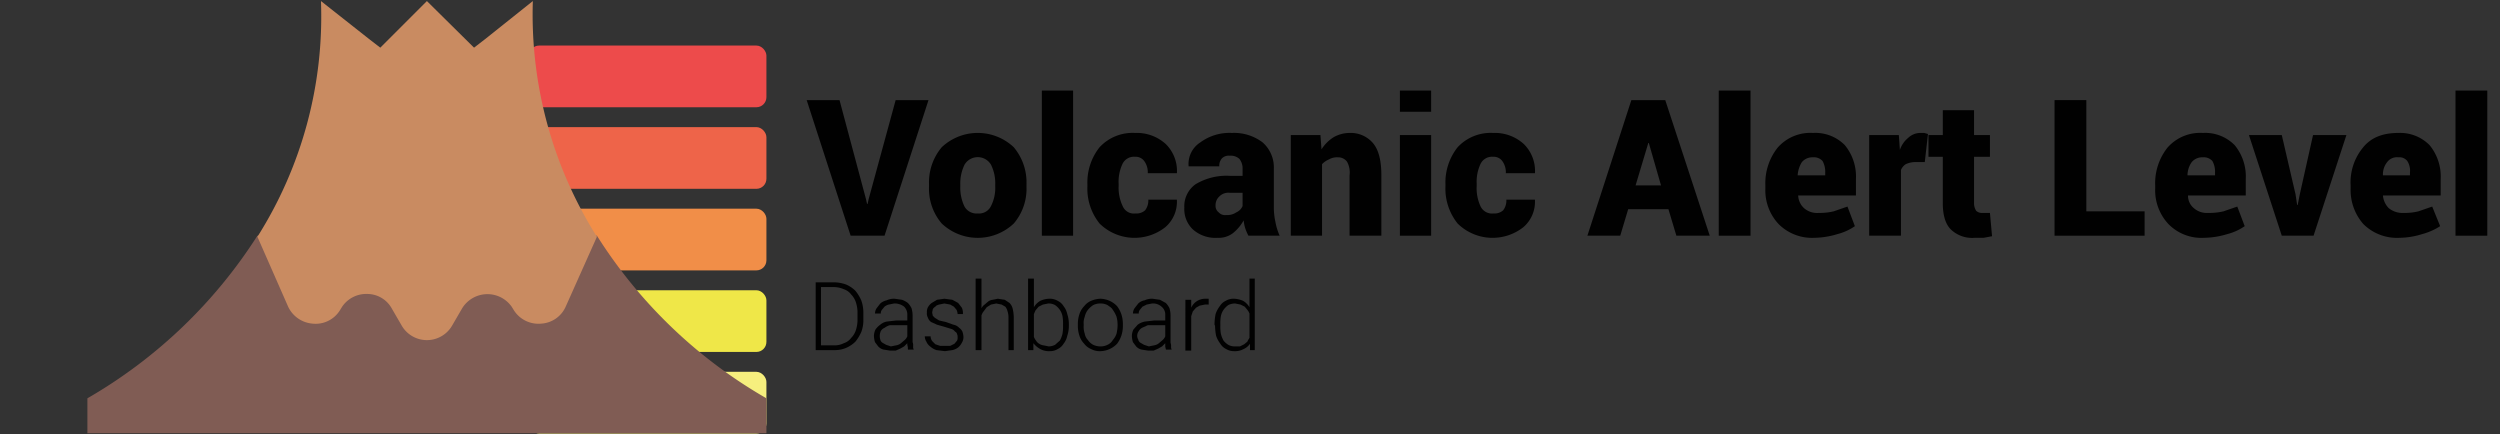 <svg id="Layer_1" data-name="Layer 1" xmlns="http://www.w3.org/2000/svg" viewBox="0 0 472 82"><rect x="0" y="0" width="472" height="82" fill="#333333" stroke="none"/><defs><style>.cls-1{fill:#ed4b4b;}.cls-2{fill:#ee6449;}.cls-3{fill:#f18e48;}.cls-4{fill:#efe748;}.cls-5{fill:#f6ef7e;}.cls-6{fill:#805c54;}.cls-7{fill:#c98b61;}.cls-8{fill:#010101;}</style></defs><title>Banner</title><rect class="cls-1" x="99.9" y="8.6" width="44.8" height="11.65" rx="1.9" ry="1.9"/><rect class="cls-2" x="99.9" y="24" width="44.8" height="11.65" rx="1.9" ry="1.9"/><rect class="cls-3" x="99.9" y="39.4" width="44.8" height="11.65" rx="1.9" ry="1.9"/><rect class="cls-4" x="99.9" y="54.8" width="44.8" height="11.65" rx="1.9" ry="1.9"/><rect class="cls-5" x="99.9" y="70.2" width="44.8" height="11.65" rx="1.9" ry="1.9"/><path class="cls-6" d="M112.7,44.5a92.2,92.2,0,0,0,32,30.7v6.6H16.5V75.2A93.4,93.4,0,0,0,48.6,44.5Z"/><path class="cls-7" d="M112.7,44.7l-5.9,13.2a5.4,5.4,0,0,1-4.6,3.2,5.5,5.5,0,0,1-5.1-2.4l-.5-.8a5.6,5.6,0,0,0-9.4.4l-1.8,3.1a5.5,5.5,0,0,1-9.6,0L74,58.3a5.3,5.3,0,0,0-4.6-2.8,5.5,5.5,0,0,0-4.8,2.4l-.5.8A5.4,5.4,0,0,1,59,61.1a5.6,5.6,0,0,1-4.6-3.2L48.6,44.7A77.8,77.8,0,0,0,60.6.2l9,7.1L71.8,9,80.6.2,89.5,9l2.2-1.7L100.6.2a78.6,78.6,0,0,0,12.1,44.5Z"/><path class="cls-8" d="M163.5,37.6l.2.9h.1l.2-.9,5.1-18.7h6.2L167,44.5h-6.4l-8.3-25.6h6.2Z"/><path class="cls-8" d="M175.4,34.8a10.3,10.3,0,0,1,2.4-7,9.9,9.9,0,0,1,13.6,0,10.3,10.3,0,0,1,2.4,7v.4a10.1,10.1,0,0,1-2.4,7,9.9,9.9,0,0,1-13.6,0,10.1,10.1,0,0,1-2.4-7Zm5.9.4a8.2,8.2,0,0,0,.8,3.8,2.6,2.6,0,0,0,2.5,1.3,2.5,2.5,0,0,0,2.5-1.4,7.5,7.5,0,0,0,.8-3.7v-.4a7.8,7.8,0,0,0-.8-3.7,2.9,2.9,0,0,0-5,0,8.1,8.1,0,0,0-.8,3.7Z"/><path class="cls-8" d="M202.6,44.5h-5.9V17.1h5.9Z"/><path class="cls-8" d="M214.4,40.3a2.4,2.4,0,0,0,1.8-.6,3,3,0,0,0,.6-2h5.4v.2a6.3,6.3,0,0,1-2.2,5,9.4,9.4,0,0,1-12.4-.7,10.5,10.5,0,0,1-2.3-7v-.4a10.7,10.7,0,0,1,2.3-7,8.5,8.5,0,0,1,6.7-2.7,8.1,8.1,0,0,1,5.8,2.1,7.1,7.1,0,0,1,2.1,5.5h-5.5a3.6,3.6,0,0,0-.6-2.2,2,2,0,0,0-1.8-.9,2.4,2.4,0,0,0-2.4,1.4,7.9,7.9,0,0,0-.7,3.7v.4A8.1,8.1,0,0,0,212,39,2.3,2.3,0,0,0,214.4,40.3Z"/><path class="cls-8" d="M235.7,44.5a9.8,9.8,0,0,1-.6-1.4,8,8,0,0,1-.3-1.5,8,8,0,0,1-2,2.4,4.4,4.4,0,0,1-2.9.9,6.4,6.4,0,0,1-4.7-1.6,5.3,5.3,0,0,1-1.6-4.1,5.1,5.1,0,0,1,2.1-4.4,11.3,11.3,0,0,1,6.5-1.6h2.4V31.9A2.9,2.9,0,0,0,234,30a2.4,2.4,0,0,0-1.8-.6,1.8,1.8,0,0,0-1.5.5,2.1,2.1,0,0,0-.5,1.5h-5.8v-.2a4.8,4.8,0,0,1,2.2-4.3,9.3,9.3,0,0,1,6-1.8,8.9,8.9,0,0,1,5.8,1.8,6.3,6.3,0,0,1,2.1,5v7.2a12.7,12.7,0,0,0,.3,2.8,11.2,11.2,0,0,0,.8,2.6Zm-4.2-3.9a3,3,0,0,0,1.9-.5,2.3,2.3,0,0,0,1.2-1.2V36.4h-2.4a2.4,2.4,0,0,0-2,.7,2.2,2.2,0,0,0-.7,1.7,1.5,1.5,0,0,0,.6,1.3A1.6,1.6,0,0,0,231.5,40.6Z"/><path class="cls-8" d="M249.3,25.5l.2,2.7a7.2,7.2,0,0,1,2.3-2.3,6.1,6.1,0,0,1,3-.8,5.5,5.5,0,0,1,4.4,1.9c1.1,1.3,1.6,3.3,1.6,6.1V44.5h-6V33.1a4.2,4.2,0,0,0-.5-2.6,2.1,2.1,0,0,0-1.7-.8,3.1,3.1,0,0,0-1.7.4,3.8,3.8,0,0,0-1.3.9V44.5h-5.9v-19Z"/><path class="cls-8" d="M270.2,21.1h-5.9v-4h5.9Zm0,23.4h-5.9v-19h5.9Z"/><path class="cls-8" d="M282,40.3a2.4,2.4,0,0,0,1.8-.6,3,3,0,0,0,.6-2h5.4v.2a6.3,6.3,0,0,1-2.2,5,9.4,9.4,0,0,1-12.4-.7,10.5,10.5,0,0,1-2.3-7v-.4a10.7,10.7,0,0,1,2.3-7,8.5,8.5,0,0,1,6.7-2.7,8.1,8.1,0,0,1,5.8,2.1,7.1,7.1,0,0,1,2.1,5.5h-5.5a3.6,3.6,0,0,0-.6-2.2,2,2,0,0,0-1.8-.9,2.4,2.4,0,0,0-2.4,1.4,7.9,7.9,0,0,0-.7,3.7v.4a8.1,8.1,0,0,0,.7,3.8A2.4,2.4,0,0,0,282,40.3Z"/><path class="cls-8" d="M315,39.5h-7.6l-1.5,5h-6.2L308,18.9h6.4l8.4,25.6h-6.3ZM308.8,35h4.8l-2.3-8h-.1Z"/><path class="cls-8" d="M330.5,44.5h-6V17.1h6Z"/><path class="cls-8" d="M342.5,44.9a8.9,8.9,0,0,1-6.7-2.6,9.3,9.3,0,0,1-2.5-6.7V35a10.8,10.8,0,0,1,2.3-7.1,8.2,8.2,0,0,1,6.7-2.8,7.8,7.8,0,0,1,6,2.3,9.3,9.3,0,0,1,2.1,6.4v3.1H339.5a3.4,3.4,0,0,0,1.1,2.4,3.8,3.8,0,0,0,2.8.9,11.4,11.4,0,0,0,2.8-.3l2.6-.9,1.4,3.7a10.2,10.2,0,0,1-3.3,1.5A15.6,15.6,0,0,1,342.5,44.9Zm-.2-15.2a2.6,2.6,0,0,0-2.1.9,5.3,5.3,0,0,0-.8,2.5h5.2v-.5a4.2,4.2,0,0,0-.5-2.2A2.2,2.2,0,0,0,342.3,29.7Z"/><path class="cls-8" d="M363.4,30.6h-1.9a4.3,4.3,0,0,0-1.7.4,2.4,2.4,0,0,0-.9,1.1V44.5h-6v-19h5.6l.2,2.8a5,5,0,0,1,1.6-2.3,3.3,3.3,0,0,1,2.3-.9h.7l.7.2Z"/><path class="cls-8" d="M372.7,20.8v4.7h3v4.1h-3v8.7a2.7,2.7,0,0,0,.4,1.5,1.6,1.6,0,0,0,1.2.4h1.4l.4,4.4-1.6.3h-1.7a5.8,5.8,0,0,1-4.5-1.6c-1-1-1.5-2.7-1.5-4.9V29.6h-2.7V25.5h2.7V20.8Z"/><path class="cls-8" d="M393.9,39.9h11v4.6h-17V18.9h6Z"/><path class="cls-8" d="M416.1,44.9a8.7,8.7,0,0,1-6.7-2.6,9.3,9.3,0,0,1-2.5-6.7V35a10.8,10.8,0,0,1,2.3-7.1,8.2,8.2,0,0,1,6.7-2.8,7.8,7.8,0,0,1,6,2.3,9.3,9.3,0,0,1,2.1,6.4v3.1H413.1a3,3,0,0,0,1.1,2.4,3.7,3.7,0,0,0,2.7.9,11.7,11.7,0,0,0,2.9-.3l2.6-.9,1.4,3.7a10.2,10.2,0,0,1-3.3,1.5A15.6,15.6,0,0,1,416.1,44.9Zm-.2-15.2a2.6,2.6,0,0,0-2.1.9,4.4,4.4,0,0,0-.8,2.5h5.2v-.5a4.2,4.2,0,0,0-.5-2.2A2.2,2.2,0,0,0,415.9,29.7Z"/><path class="cls-8" d="M433.4,36.7l.3,2h.1l.4-2,2.5-11.2H443l-6.2,19h-6l-6.2-19h6.2Z"/><path class="cls-8" d="M453,44.9a9,9,0,0,1-6.8-2.6,9.7,9.7,0,0,1-2.4-6.7V35a10.3,10.3,0,0,1,2.3-7.1c1.5-1.9,3.7-2.8,6.7-2.8a7.8,7.8,0,0,1,5.9,2.3,9.3,9.3,0,0,1,2.1,6.4v3.1H449.9a3.8,3.8,0,0,0,1.1,2.4,4.1,4.1,0,0,0,2.8.9,10.9,10.9,0,0,0,2.8-.3l2.6-.9,1.5,3.7a12,12,0,0,1-3.4,1.5A14.9,14.9,0,0,1,453,44.9Zm-.2-15.2a2.3,2.3,0,0,0-2.1.9,3.7,3.7,0,0,0-.8,2.5H455v-.5a3.4,3.4,0,0,0-.5-2.2A1.9,1.9,0,0,0,452.8,29.7Z"/><path class="cls-8" d="M469.6,44.5h-6V17.1h6Z"/><path class="cls-8" d="M154,66.1V53.3h3.5a7.2,7.2,0,0,1,2.2.4,5.7,5.7,0,0,1,1.8,1.2,7.8,7.8,0,0,1,1.1,1.8,6.7,6.7,0,0,1,.4,2.4v1.2a6.1,6.1,0,0,1-.4,2.4,7.8,7.8,0,0,1-1.1,1.8,5.7,5.7,0,0,1-1.8,1.2,5.4,5.4,0,0,1-2.2.4Zm1-11.9v11h2.5a3.7,3.7,0,0,0,1.8-.4,2.8,2.8,0,0,0,1.4-1,3.8,3.8,0,0,0,.9-1.5,6.4,6.4,0,0,0,.3-2V59.1a6.4,6.4,0,0,0-.3-2,3.8,3.8,0,0,0-.9-1.5,2.8,2.8,0,0,0-1.4-1,4.8,4.8,0,0,0-1.8-.4Z"/><path class="cls-8" d="M171.5,66.1c-.1-.1-.1-.3-.1-.6a1.7,1.7,0,0,1-.1-.7l-.6.6-.7.4-.9.4h-1l-1.3-.2a2.1,2.1,0,0,1-1-.6l-.6-.8a4.3,4.3,0,0,1-.2-1.1,2.8,2.8,0,0,1,.3-1.3,3.8,3.8,0,0,1,.9-.9,2.6,2.6,0,0,1,1.3-.6l1.8-.2h2V59.5a2.1,2.1,0,0,0-.6-1.6,2.9,2.9,0,0,0-1.9-.6l-1,.2a2,2,0,0,0-.8.4l-.5.6a1,1,0,0,0-.2.7h-1.1a1.9,1.9,0,0,1,.3-1l.7-.9a2.7,2.7,0,0,1,1.2-.6,3.3,3.3,0,0,1,1.5-.3l1.4.2a3.9,3.9,0,0,1,1.1.6,3.6,3.6,0,0,1,.7,1,5.1,5.1,0,0,1,.2,1.3v5.1a1.3,1.3,0,0,1,.1.6v.4c0,.2.1.3.1.4h-1.1Zm-3.3-.7,1-.2a1.9,1.9,0,0,0,.9-.4l.7-.6a1.8,1.8,0,0,0,.5-.7V61.4H168a3.1,3.1,0,0,0-1,.5,1.4,1.4,0,0,0-.7.6,2.3,2.3,0,0,0-.1,1.6.9.9,0,0,0,.4.6l.7.4Z"/><path class="cls-8" d="M180.8,63.7a1.3,1.3,0,0,0-.1-.6.7.7,0,0,0-.4-.5,1.3,1.3,0,0,0-.7-.5l-1.3-.4-1.4-.4-1.1-.5a1.6,1.6,0,0,1-.6-.8,1.6,1.6,0,0,1-.2-1,1.8,1.8,0,0,1,.2-1,2.7,2.7,0,0,1,.7-.8l1-.6,1.4-.2,1.5.2,1.1.6.7.9a2.5,2.5,0,0,1,.2,1.2h-1a2.4,2.4,0,0,0-.2-.8l-.5-.6-.7-.4-1.1-.2-1,.2c-.3.1-.6.2-.7.4a1.2,1.2,0,0,0-.5.5c0,.2-.1.4-.1.6s.1.4.1.6l.4.4.8.5,1.3.3,1.4.5a2,2,0,0,1,1.1.6,1.9,1.9,0,0,1,.6.7,3.6,3.6,0,0,1,.2,1,2,2,0,0,1-.3,1.1,2.8,2.8,0,0,1-.7.9,2.8,2.8,0,0,1-1.1.5l-1.4.2-1.6-.2a3.5,3.5,0,0,1-1.2-.7,2.2,2.2,0,0,1-.7-.9,1.9,1.9,0,0,1-.3-1h1.1a1.6,1.6,0,0,0,.3.9l.6.6.9.3h1.9l.8-.4.5-.6A1.3,1.3,0,0,0,180.8,63.7Z"/><path class="cls-8" d="M185.3,58.2a2,2,0,0,1,.6-.7l.7-.6a1.9,1.9,0,0,1,.8-.3l1-.2,1.3.2.9.6a2.4,2.4,0,0,1,.6,1.1,7.8,7.8,0,0,1,.2,1.6v6.2h-1V59.9a3.7,3.7,0,0,0-.2-1.2,2,2,0,0,0-.4-.8l-.7-.4-1-.2-1,.2-.8.5-.6.8a2,2,0,0,0-.4.8v6.5h-1.1V52.6h1.1Z"/><path class="cls-8" d="M201.8,61.5a5.8,5.8,0,0,1-.3,1.9,3.5,3.5,0,0,1-.7,1.5,2.6,2.6,0,0,1-1.1,1,2.8,2.8,0,0,1-1.5.4,3.4,3.4,0,0,1-1.8-.4,4.5,4.5,0,0,1-1.3-1.1v1.3h-1V52.6h1.1V58a3.4,3.4,0,0,1,1.2-1.2,4.3,4.3,0,0,1,1.7-.4,2.9,2.9,0,0,1,1.6.4,2.6,2.6,0,0,1,1.1,1,3.5,3.5,0,0,1,.7,1.5,6,6,0,0,1,.3,2Zm-1.1-.2a8.1,8.1,0,0,0-.1-1.6,3.3,3.3,0,0,0-.5-1.2,3.8,3.8,0,0,0-.9-.9,2.5,2.5,0,0,0-1.3-.3l-1,.2-.8.4-.6.7-.3.7v4.3a2.5,2.5,0,0,0,.4.7,1.7,1.7,0,0,0,.6.6,1.9,1.9,0,0,0,.8.3l1,.2a2.7,2.7,0,0,0,1.2-.3l.9-.8a5,5,0,0,0,.5-1.3,7.6,7.6,0,0,0,.1-1.5Z"/><path class="cls-8" d="M203.5,61.2a5.8,5.8,0,0,1,.3-1.9,3.8,3.8,0,0,1,.9-1.5,3.2,3.2,0,0,1,1.3-1,4.8,4.8,0,0,1,1.8-.4,4.7,4.7,0,0,1,1.7.4,4.5,4.5,0,0,1,1.4,1,5.3,5.3,0,0,1,.8,1.5,5.8,5.8,0,0,1,.3,1.9v.3a5.8,5.8,0,0,1-.3,1.9,5.3,5.3,0,0,1-.8,1.5,4.5,4.5,0,0,1-3.1,1.4,3.4,3.4,0,0,1-1.8-.4,3.1,3.1,0,0,1-1.3-1,3.8,3.8,0,0,1-.9-1.5,5.8,5.8,0,0,1-.3-1.9Zm1.1.3a3.9,3.9,0,0,0,.2,1.5,2.3,2.3,0,0,0,.6,1.2,2.8,2.8,0,0,0,1,.9,3.2,3.2,0,0,0,1.4.3,2.8,2.8,0,0,0,1.3-.3,2.2,2.2,0,0,0,1-.9,3.5,3.5,0,0,0,.7-1.2,7.7,7.7,0,0,0,.2-1.5v-.3a5.9,5.9,0,0,0-.2-1.4,5.4,5.4,0,0,0-.7-1.3c-.2-.4-.6-.6-1-.9a2.8,2.8,0,0,0-1.3-.3,2.9,2.9,0,0,0-1.4.3,4.3,4.3,0,0,0-1,.9,3.1,3.1,0,0,0-.6,1.3,3.2,3.2,0,0,0-.2,1.4Z"/><path class="cls-8" d="M220.2,66.1c-.1-.1-.1-.3-.2-.6v-.7l-.6.6-.7.4-.9.4h-1l-1.3-.2a2.1,2.1,0,0,1-1-.6l-.6-.8a4.3,4.3,0,0,1-.2-1.1,2.8,2.8,0,0,1,.3-1.3l.8-.9a3.5,3.5,0,0,1,1.4-.6l1.8-.2h2V59.5a1.9,1.9,0,0,0-.7-1.6,2.4,2.4,0,0,0-1.8-.6l-1,.2-.8.4-.5.6a1,1,0,0,0-.2.7h-1.1a1.9,1.9,0,0,1,.3-1l.7-.9a2.3,2.3,0,0,1,1.2-.6,3.3,3.3,0,0,1,1.5-.3l1.4.2,1.1.6a3.6,3.6,0,0,1,.7,1,5.1,5.1,0,0,1,.2,1.3v5.1c0,.2.1.4.1.6v.4c0,.2.1.3.1.4h-1.1Zm-3.3-.7,1-.2a1.9,1.9,0,0,0,.9-.4l.7-.6a1.8,1.8,0,0,0,.5-.7V61.4h-3.3l-1.1.5a1.7,1.7,0,0,0-.6.6,1.6,1.6,0,0,0-.3.9,1.4,1.4,0,0,0,.2.7.9.9,0,0,0,.4.6l.7.4Z"/><path class="cls-8" d="M228.2,57.5h-.7l-1,.2-.7.4-.6.7-.3.9v6.5h-1.1V56.6h1.1v1.5a2.9,2.9,0,0,1,1-1.2,3,3,0,0,1,1.6-.5h.7Z"/><path class="cls-8" d="M229.3,61.3a11.2,11.2,0,0,1,.2-2,5.3,5.3,0,0,1,.8-1.5,2.6,2.6,0,0,1,1.1-1,2.9,2.9,0,0,1,1.6-.4,4.7,4.7,0,0,1,1.7.4,3.4,3.4,0,0,1,1.2,1.2V52.6h1V66.1H236V64.9a2.9,2.9,0,0,1-1.2,1,3.4,3.4,0,0,1-1.8.4,2.8,2.8,0,0,1-1.5-.4,2.6,2.6,0,0,1-1.1-1,5.3,5.3,0,0,1-.8-1.5,11.1,11.1,0,0,1-.2-1.9Zm1.1.2a7.6,7.6,0,0,0,.1,1.5,5,5,0,0,0,.5,1.3,3.4,3.4,0,0,0,.9.8,2.4,2.4,0,0,0,1.2.3h1l.8-.4.6-.5a4.3,4.3,0,0,1,.4-.7V59.2a2.5,2.5,0,0,0-.4-.7l-.5-.6-.8-.4-1-.2a2.8,2.8,0,0,0-1.3.3,3.8,3.8,0,0,0-.9.9,3.3,3.3,0,0,0-.5,1.2,8.1,8.1,0,0,0-.1,1.6Z"/></svg>